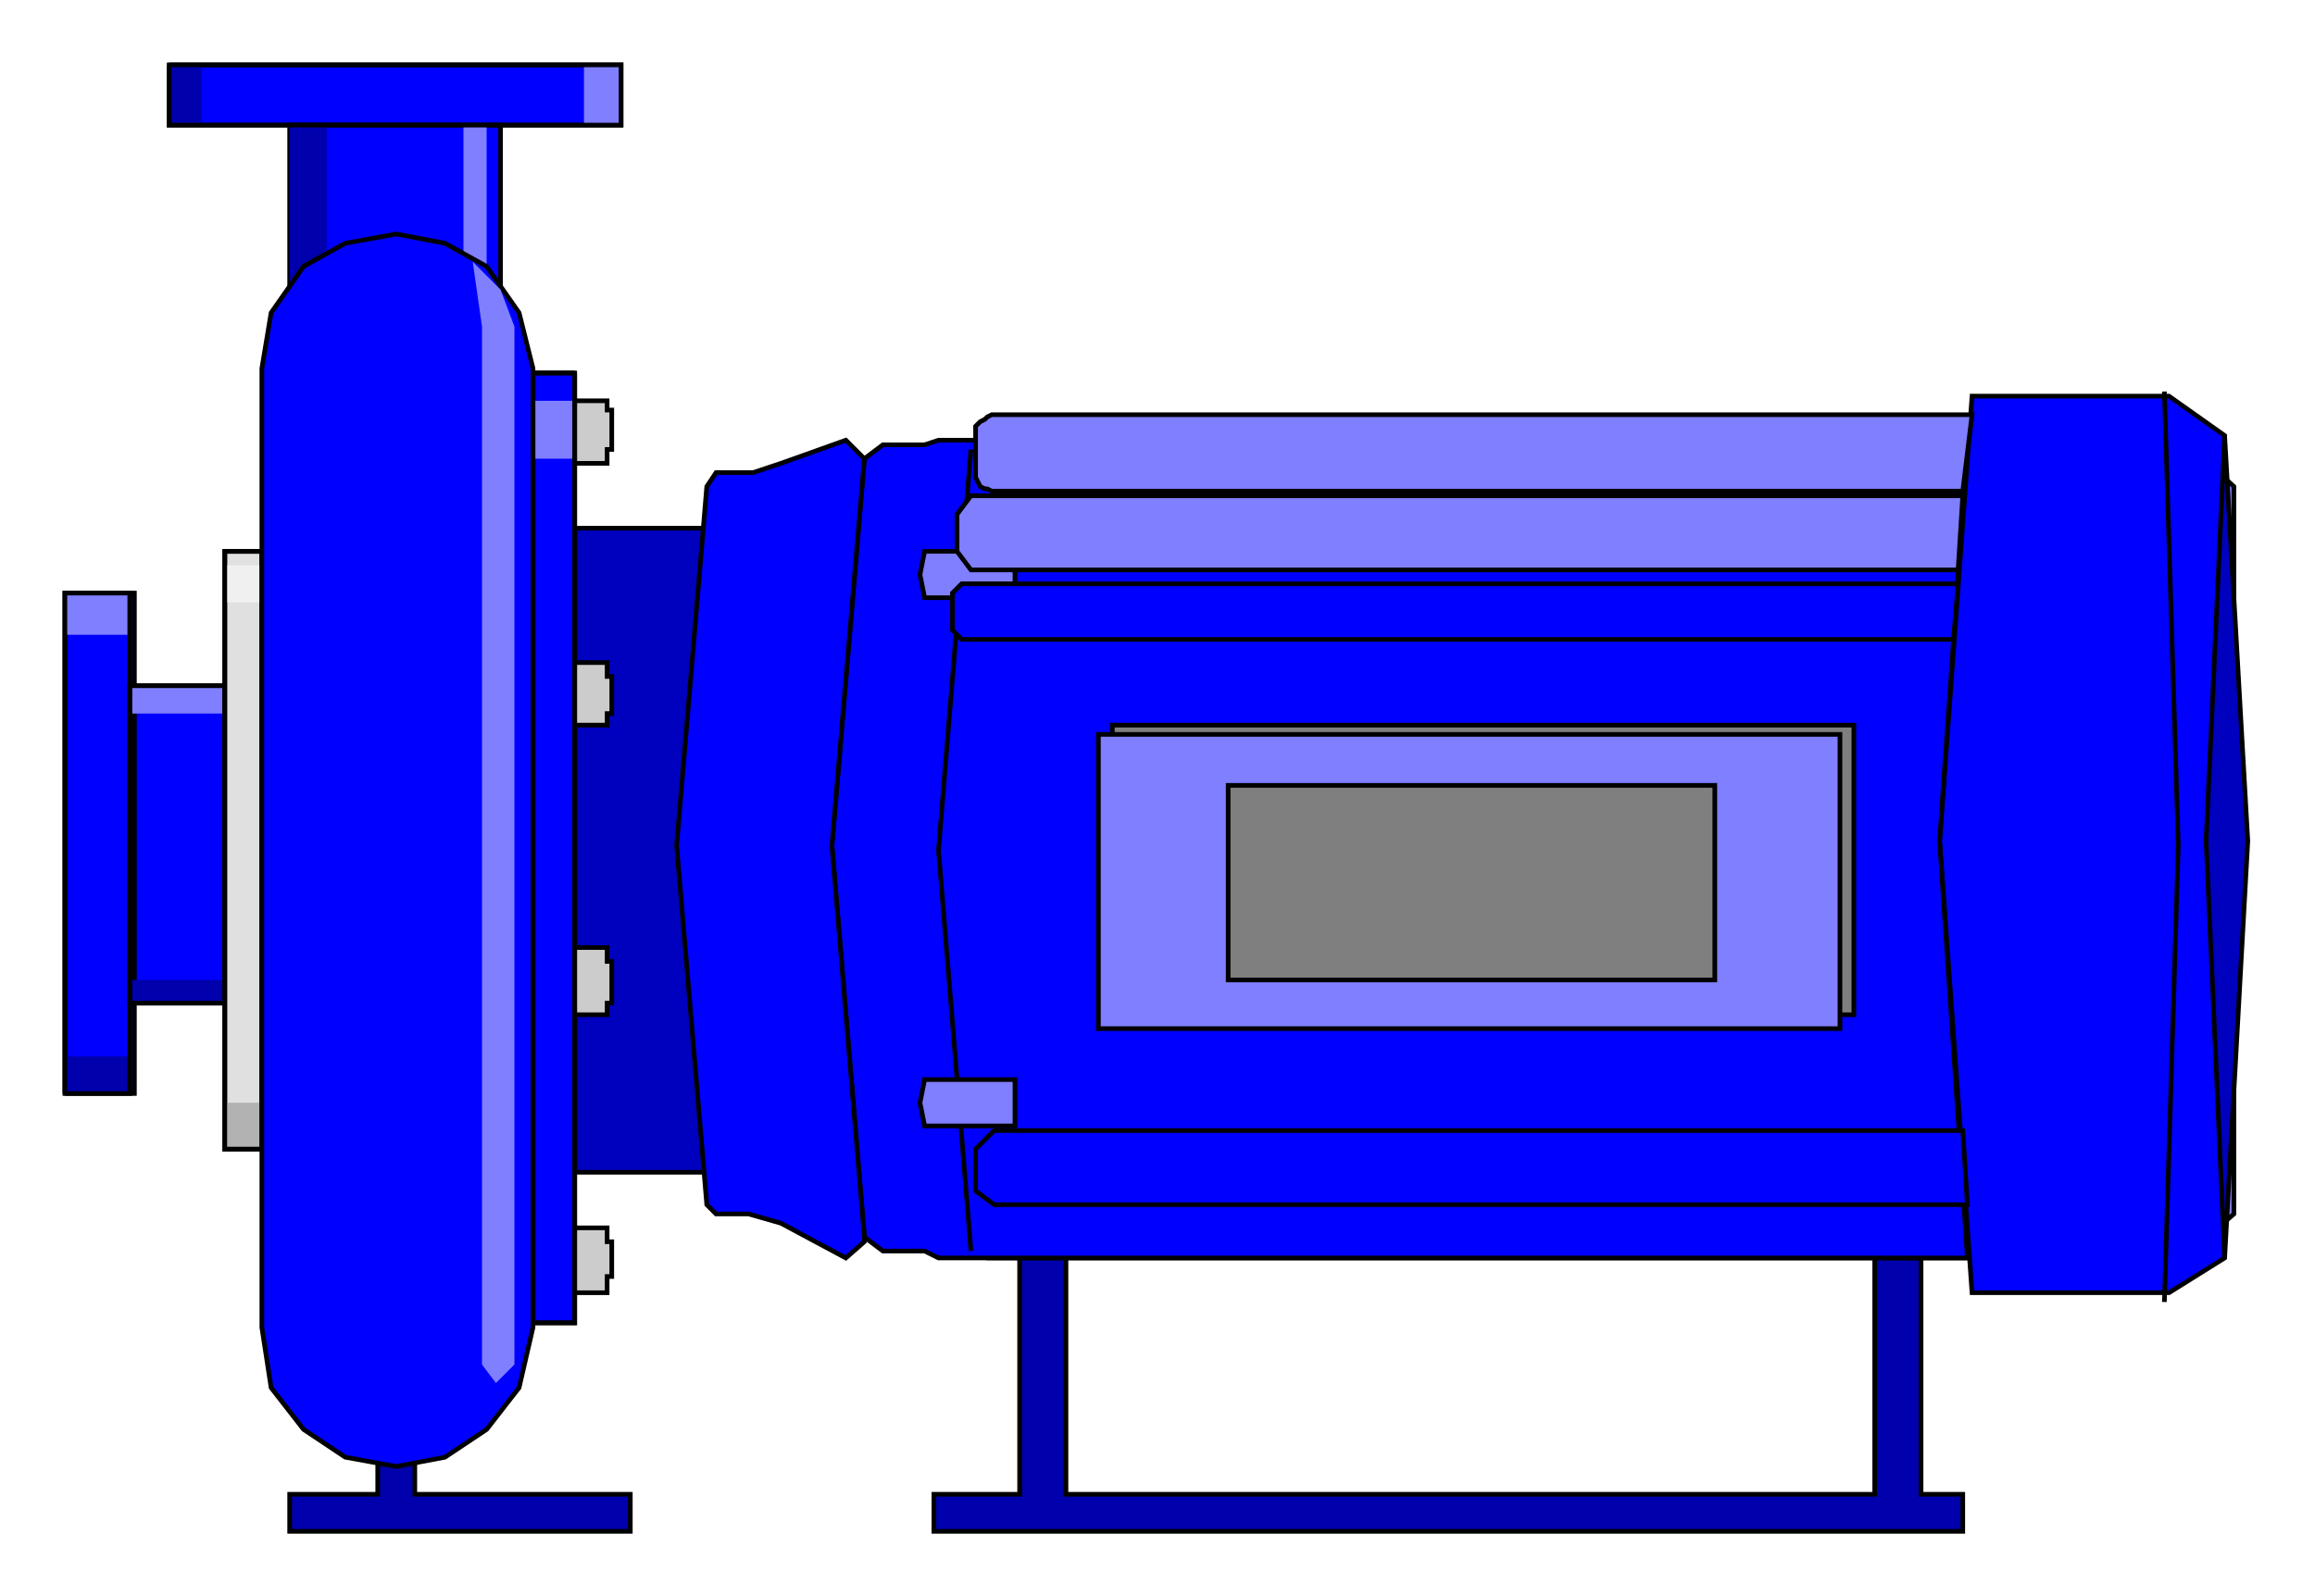 <?xml version="1.0" encoding="utf-8" standalone="no"?><!DOCTYPE svg PUBLIC "-//W3C//DTD SVG 1.1//EN" "http://www.w3.org/Graphics/SVG/1.1/DTD/svg11-flat-20030114.dtd"><svg width="999" height="689" version="1.1" xmlns="http://www.w3.org/2000/svg" xmlns:xlink="http://www.w3.org/1999/xlink">

<path style="fill:#00f;stroke:#000;stroke-width:2" d="M97,296 l0,137 -41,0 0,-137 41,0z" />
<path style="fill:#00f;stroke:#000;stroke-width:2" d="M28,472 l30,0 0,-216 -30,0 0,216z" />
<path style="fill:#7f7fff" d="M28,274 l28,0 0,-18 -28,0 0,18z" />
<path style="fill:#7f7fff" d="M97,296 l0,12 -41,0 0,-12 41,0z" />
<path style="fill:#0000ad" d="M28,472 l28,0 0,-16 -28,0 0,16z" />
<path style="fill:#0000ad" d="M97,423 l0,10 -41,0 0,-10 41,0z" />
<path style="fill:none;stroke:#000;stroke-width:2" d="M28,472 l28,0 0,-216 -28,0 0,216" />
<path style="fill:none;stroke:#000;stroke-width:2" d="M97,296 l0,137 -41,0 0,-137 41,0" />
<path style="fill:#0000bf;stroke:#000;stroke-width:2" d="M308,228 l-60,0 0,278 60,0 0,-278z" />
<path style="fill:#0000ad;stroke:#000;stroke-width:2" d="M460,540 l-20,0 0,105 -37,0 0,16 444,0 0,-16 -18,0 0,-105 -20,0 0,105 -349,0 0,-105z" />
<path style="fill:#7f7fff;stroke:#000;stroke-width:2" d="M417,192 l-16,0 -6,6 -12,169 12,167 6,6 14,0 11,3 516,0 22,-19 0,-314 -22,-20 -516,0 -9,2z" />
<path style="fill:#00f;stroke:#000;stroke-width:2" d="M936,558 l24,-15 0,-355 -24,-17 -85,0 -14,192 14,195 85,0z" />
<path style="fill:#00f;stroke:#000;stroke-width:2" d="M849,190 l-12,173 12,180 -444,0 -6,-3 -18,0 -8,-6 -14,-169 14,-167 8,-6 18,0 6,-2 444,0z" />
<path style="fill:#00f;stroke:#000;stroke-width:2" d="M373,536 l0,-2 -14,-169 14,-167 -8,-8 -28,10 -12,4 -16,0 -4,6 -13,155 13,155 4,4 14,0 14,4 28,15 8,-7z" />
<path style="fill:#7f7fff;stroke:#000;stroke-width:2" d="M847,212 l4,-33 -421,0 -1,0 -1,0 -2,1 -1,1 -2,1 -1,1 -1,1 0,1 0,19 0,2 1,2 1,2 2,1 1,0 2,1 1,0 1,0 417,0z" />
<path style="fill:#00f;stroke:#000;stroke-width:2" d="M849,520 l-2,-32 -418,0 -8,8 0,18 8,6 420,0z" />
<path style="fill:#0000bf;stroke:#000;stroke-width:2" d="M960,188 l-8,175 8,180 10,-180 -10,-175z" />
<path style="fill:none;stroke:#000;stroke-width:2" d="M419,194 l-14,173 14,173" />
<path style="fill:#7f7fff;stroke:#000;stroke-width:2" d="M403,238 l-4,0 -2,10 2,10 39,0 0,-20 -35,0z" />
<path style="fill:#7f7fff;stroke:#000;stroke-width:2" d="M845,246 l2,-32 -428,0 -6,8 0,16 6,8 426,0z" />
<path style="fill:#7f7fff;stroke:#000;stroke-width:2" d="M399,466 l-2,10 2,10 39,0 0,-20 -39,0z" />
<path style="fill:#00f;stroke:#000;stroke-width:2" d="M843,276 l2,-24 -430,0 -4,4 0,16 4,4 428,0z" />
<path style="fill:#7f7f7f;stroke:#000;stroke-width:2" d="M800,313 l-320,0 0,125 320,0 0,-125z" />
<path style="fill:#7f7fff;stroke:#000;stroke-width:2" d="M794,317 l-320,0 0,127 320,0 0,-127z" />
<path style="fill:#7f7f7f;stroke:#000;stroke-width:2" d="M740,339 l-210,0 0,84 210,0 0,-84z" />
<path style="fill:#0000ad;stroke:#000;stroke-width:2" d="M179,621 l-16,0 0,24 -38,0 0,16 147,0 0,-16 -93,0 0,-24z" />
<path style="fill:#b2b2b2" d="M248,542 l-18,0 0,29 18,0 0,-29z" />
<path style="fill:#00f;stroke:#000;stroke-width:2" d="M73,28 l0,26 195,0 0,-26 -195,0z" />
<path style="fill:#00f;stroke:#000;stroke-width:2" d="M125,127 l91,0 0,-73 -91,0 0,73z" />
<path style="fill:#7f7fff" d="M200,127 l10,0 0,-73 -10,0 0,73z" />
<path style="fill:#0000ad" d="M125,127 l16,0 0,-73 -16,0 0,73z" />
<path style="fill:#7f7fff" d="M252,28 l0,26 16,0 0,-26 -16,0z" />
<path style="fill:#0000ad" d="M73,28 l0,26 14,0 0,-26 -14,0z" />
<path style="fill:none;stroke:#000;stroke-width:2" d="M73,28 l0,26 195,0 0,-26 -195,0" />
<path style="fill:#00f;stroke:#000;stroke-width:2" d="M248,161 l-18,0 0,410 18,0 0,-410z" />
<path style="fill:#e0e0e0;stroke:#000;stroke-width:2" d="M113,238 l-16,0 0,258 16,0 0,-258z" />
<path style="fill:#b2b2b2" d="M113,476 l-16,0 0,20 16,0 0,-20z" />
<path style="fill:#7f7fff" d="M248,173 l-18,0 0,25 18,0 0,-25z" />
<path style="fill:#f0f0f0" d="M113,244 l-16,0 0,16 16,0 0,-16z" />
<path style="fill:#ccc;stroke:#000;stroke-width:2" d="M262,173 l-14,0 0,27 14,0 0,-6 2,0 0,-17 -2,0 0,-4z" />
<path style="fill:#ccc;stroke:#000;stroke-width:2" d="M262,530 l-14,0 0,28 14,0 0,-7 2,0 0,-15 -2,0 0,-6z" />
<path style="fill:#ccc;stroke:#000;stroke-width:2" d="M262,409 l-14,0 0,29 14,0 0,-5 2,0 0,-18 -2,0 0,-6z" />
<path style="fill:#ccc;stroke:#000;stroke-width:2" d="M262,286 l-14,0 0,27 14,0 0,-5 2,0 0,-16 -2,0 0,-6z" />
<path style="fill:none;stroke:#000;stroke-width:2" d="M248,161 l-18,0 0,410 18,0 0,-410" />
<path style="fill:none;stroke:#000;stroke-width:2" d="M113,238 l-16,0 0,258 16,0 0,-258" />
<path style="fill:#00f;stroke:#000;stroke-width:2" d="M113,573 l0,-414 4,-24 14,-20 18,-10 22,-4 21,4 18,10 14,20 6,24 0,414 -6,26 -14,18 -18,12 -21,4 -22,-4 -18,-12 -14,-18 -4,-26z" />
<path style="fill:#7f7fff" d="M216,125 l-12,-12 4,28 0,448 6,8 8,-8 0,-448 -6,-16z" />
<path style="fill:none;stroke:#000;stroke-width:2" d="M934,169 l6,196 -6,197" />

</svg>
